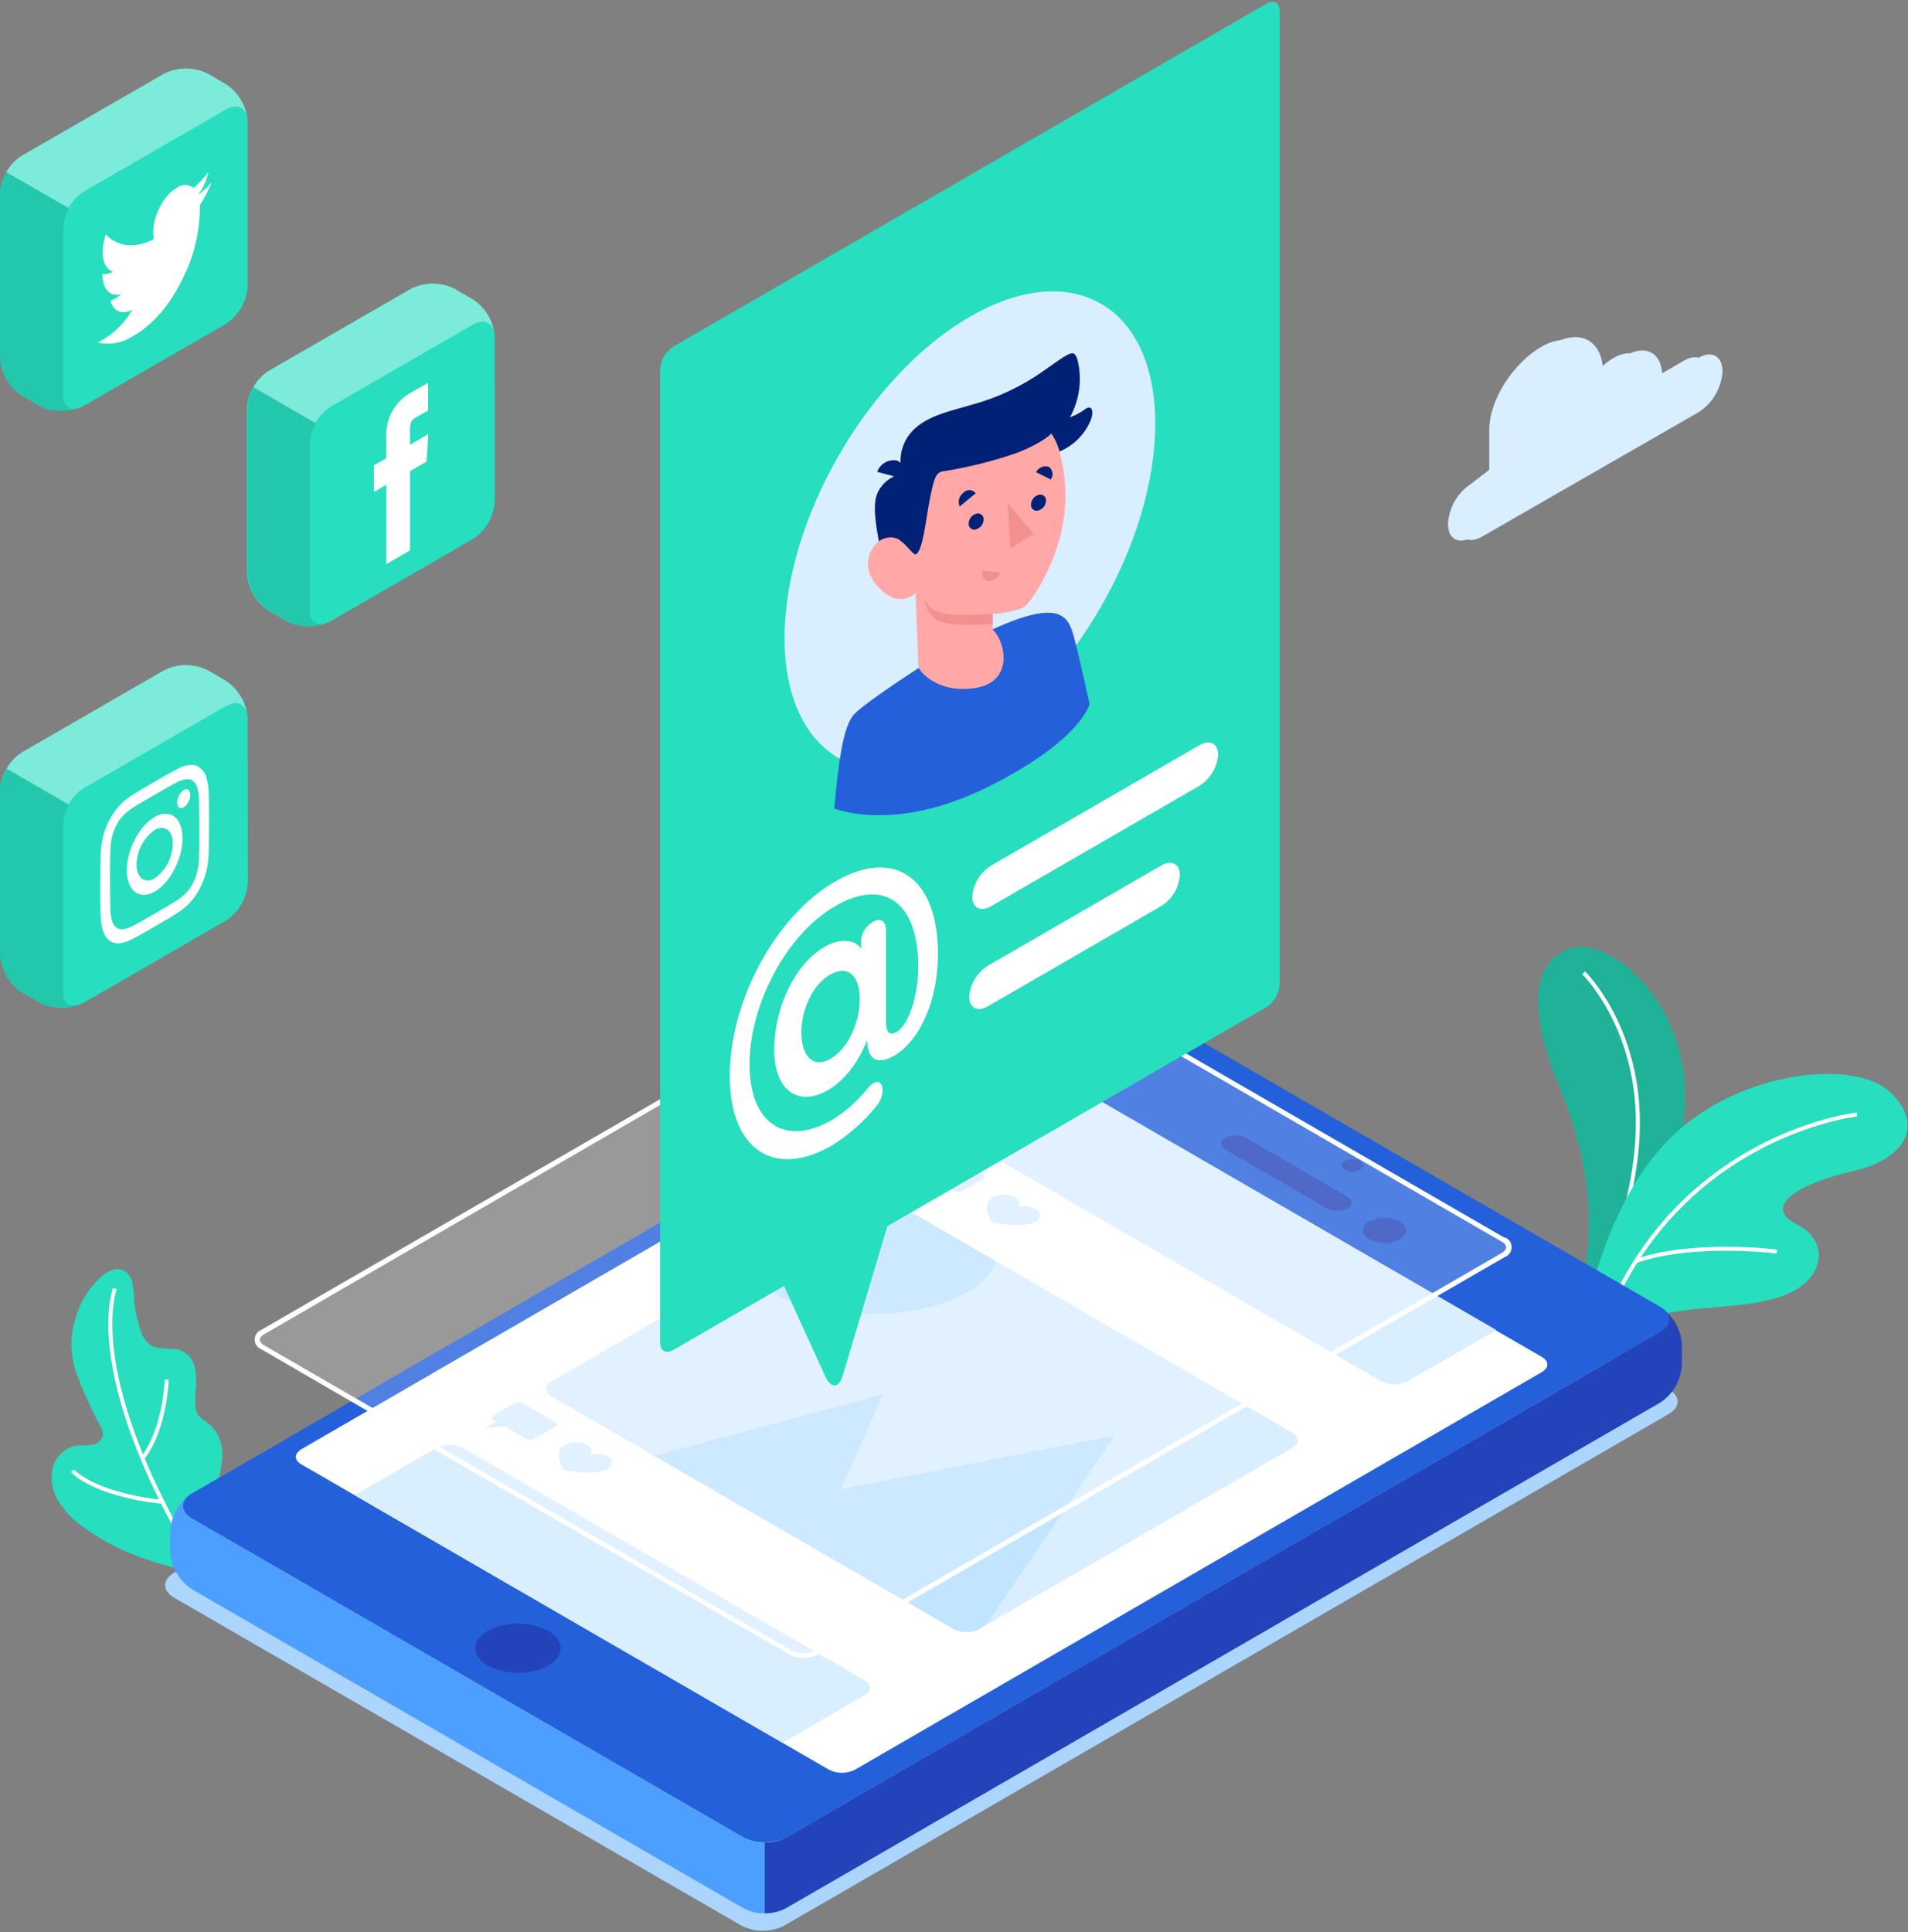 <?xml version="1.0" encoding="UTF-8"?>
<svg width="477px" height="483px" viewBox="0 0 477 483" version="1.1" xmlns="http://www.w3.org/2000/svg" xmlns:xlink="http://www.w3.org/1999/xlink">
    <rect x="0" y="0" width="477" height="483" fill="#808080" stroke="none"/>
    <!-- Generator: Sketch 57.1 (83088) - https://sketch.com -->
    <title>ilustracion</title>
    <desc>Created with Sketch.</desc>
    <g id="Page-1" stroke="none" strokeWidth="1" fill="none" fill-rule="evenodd">
        <g id="Desktop-HD" transform="translate(-800, -112)">
            <g id="ilustracion" transform="translate(800, 112)">
                <g id="CLOUD" transform="translate(364, 84)" fill="#D9EEFF" fill-rule="nonzero">
                    <path d="M6.445,36.573 L11.001,33.08 L11.001,23.067 C11.001,15.147 17.366,5.933 24.267,1.973 L24.267,1.973 C31.168,-2.027 36.756,1.213 36.756,9.147 L36.756,10.6 C38.215,8.255 40.201,6.278 42.558,4.827 L42.558,4.827 C47.53,1.973 51.55,4.293 51.55,10 L51.55,10.653 L60.702,5.4 C63.972,3.52 66.625,5.053 66.625,8.8 C66.394,12.944 64.195,16.732 60.702,19 L6.445,50.173 C3.162,52.053 0.523,50.52 0.523,46.773 C0.747,42.627 2.947,38.837 6.445,36.573 L6.445,36.573 Z" id="nube"></path>
                </g>
                <g id="SOCIAL_MEDIA" transform="translate(0, 17)" fill-rule="nonzero">
                    <path d="M61.92,13.56 C61.715,9.677 59.669,6.126 56.413,4 L52,1.44 C48.537,-0.307 44.45,-0.307 40.987,1.44 L5.453,21.92 C3.763,22.977 2.383,24.463 1.453,26.227 C0.659,27.63 0.164,29.183 0,30.787 C0,31.013 0,31.24 0,31.453 L0,72.413 C0.214,76.286 2.259,79.826 5.507,81.947 L9.987,84.533 L10.56,84.827 L10.773,84.92 L11.147,85.08 L11.44,85.187 L11.76,85.293 L12.12,85.4 L12.4,85.4 L12.813,85.507 L13.027,85.507 L13.533,85.587 L13.64,85.587 C16.156,85.987 18.733,85.576 21,84.413 L56.413,64 C59.661,61.88 61.706,58.34 61.92,54.467 L61.92,13.56 Z" id="Path" fill="#27DEBF"></path>
                    <path d="M17.053,34.973 C16.445,36.031 15.996,37.172 15.72,38.36 C16.444,35.28 18.325,32.597 20.973,30.867 L56.44,10.387 C59.48,8.627 61.947,10.053 61.947,13.56 C61.735,9.672 59.679,6.12 56.413,4 L52,1.44 C48.537,-0.307 44.45,-0.307 40.987,1.44 L5.453,21.92 C3.763,22.977 2.383,24.463 1.453,26.227 L1.56,26.027 L17.053,34.973 Z" id="Path" fill="#FFFFFF" opacity="0.4"></path>
                    <path d="M19.8,85.053 L19.547,85.12 L19.547,85.12 L19.107,85.213 L19.107,85.213 C18.965,85.227 18.822,85.227 18.68,85.213 L18.68,85.213 C18.547,85.227 18.413,85.227 18.28,85.213 L18.28,85.213 C17.772,85.173 17.286,84.988 16.88,84.68 L16.88,84.68 L16.68,84.493 C16.641,84.461 16.605,84.426 16.573,84.387 L16.413,84.2 L16.293,84.053 L16.173,83.853 C16.133,83.79 16.097,83.723 16.067,83.653 C16.03,83.589 15.999,83.522 15.973,83.453 C15.936,83.371 15.905,83.287 15.88,83.2 L15.8,82.987 C15.792,82.889 15.792,82.791 15.8,82.693 C15.792,82.622 15.792,82.551 15.8,82.48 C15.794,82.36 15.794,82.24 15.8,82.12 C15.8,82.053 15.8,81.987 15.8,81.92 C15.8,81.853 15.8,81.533 15.8,81.32 L15.8,40.4 C15.802,39.954 15.838,39.508 15.907,39.067 L15.907,39.067 C15.925,38.9 15.956,38.735 16,38.573 L16,38.373 C16.276,37.185 16.725,36.044 17.333,34.987 L1.56,26.027 L1.453,26.227 C0.659,27.63 0.164,29.183 0,30.787 C0,31.013 0,31.24 0,31.453 L0,72.413 C0.214,76.286 2.259,79.826 5.507,81.947 L9.987,84.533 L10.56,84.827 L10.773,84.92 L11.147,85.08 L11.44,85.187 L11.76,85.293 L12.12,85.4 L12.4,85.4 L12.813,85.507 L13.027,85.507 L13.533,85.587 L13.64,85.587 C15.706,85.915 17.821,85.732 19.8,85.053 Z" id="Path" fill="#000000" opacity="0.1"></path>
                    <path d="M46.427,51.12 C48.798,45.824 50.007,40.082 49.973,34.28 C51.141,32.488 52.119,30.58 52.893,28.587 C51.895,29.758 50.768,30.813 49.533,31.733 C50.781,30.008 51.658,28.042 52.107,25.96 C51.034,27.436 49.79,28.779 48.4,29.96 C47.14,29.016 45.407,29.016 44.147,29.96 C40.387,32.133 37.613,38.413 38.467,42.787 C33.627,45.253 29.32,44.64 26.467,41.6 C24.933,45.973 25.667,50.12 28.267,50.933 C27.462,51.405 26.526,51.601 25.6,51.493 C25.6,55.12 27.467,57.373 30.28,56.507 C29.524,57.248 28.614,57.813 27.613,58.16 C28.36,60.827 30.507,61.827 33.067,60.413 C31.08,63.956 28.068,66.814 24.427,68.613 C27.511,69.298 30.742,68.696 33.373,66.947 C39.133,63.627 43.56,57.613 46.387,51.093" id="Path" fill="#FFFFFF"></path>
                    <path d="M61.92,162.667 C61.706,158.794 59.661,155.254 56.413,153.133 L52,150.56 C48.537,148.813 44.45,148.813 40.987,150.56 L5.52,171.04 C3.83,172.097 2.449,173.583 1.52,175.347 C0.702,176.745 0.185,178.298 -1.42108547e-14,179.907 C-1.42108547e-14,180.133 -1.42108547e-14,180.36 -1.42108547e-14,180.573 L-1.42108547e-14,221.52 C0.21,225.398 2.255,228.944 5.507,231.067 L9.987,233.653 L10.56,233.947 L10.773,234.04 L11.147,234.2 L11.44,234.307 L11.76,234.413 L12.12,234.52 L12.4,234.587 L12.813,234.693 L13.027,234.693 L13.533,234.773 L13.64,234.773 C16.156,235.173 18.733,234.762 21,233.6 L56.467,213.12 C59.715,211 61.76,207.46 61.973,203.587 L61.92,162.667 Z" id="Path" fill="#27DEBF"></path>
                    <path d="M17.053,184.093 C16.445,185.151 15.996,186.292 15.72,187.48 C16.441,184.41 18.311,181.732 20.947,180 L56.413,159.52 C59.453,157.76 61.92,159.187 61.92,162.693 C61.706,158.82 59.661,155.28 56.413,153.16 L52,150.56 C48.537,148.813 44.45,148.813 40.987,150.56 L5.52,171.04 C3.83,172.097 2.449,173.583 1.52,175.347 L1.627,175.147 L17.053,184.093 Z" id="Path" fill="#FFFFFF" opacity="0.4"></path>
                    <path d="M19.8,234.173 L19.547,234.24 L19.547,234.24 L19.107,234.333 L19.107,234.333 C18.965,234.347 18.822,234.347 18.68,234.333 L18.68,234.333 C18.547,234.333 18.413,234.333 18.28,234.333 L18.28,234.333 C17.773,234.288 17.289,234.103 16.88,233.8 L16.88,233.8 L16.68,233.613 C16.641,233.581 16.605,233.546 16.573,233.507 L16.413,233.32 L16.293,233.173 L16.173,232.973 C16.133,232.91 16.097,232.843 16.067,232.773 C16.028,232.706 15.996,232.634 15.973,232.56 C15.935,232.483 15.903,232.403 15.88,232.32 L15.8,232.107 C15.792,232.009 15.792,231.911 15.8,231.813 C15.792,231.742 15.792,231.671 15.8,231.6 C15.794,231.48 15.794,231.36 15.8,231.24 C15.8,231.24 15.8,231.107 15.8,231.04 C15.8,230.973 15.8,230.653 15.8,230.44 L15.8,189.52 C15.802,189.073 15.837,188.628 15.907,188.187 L15.907,188.187 C15.925,188.02 15.956,187.855 16,187.693 L16,187.493 C16.276,186.305 16.725,185.164 17.333,184.107 L1.84,175.16 L1.733,175.36 C0.842,176.737 0.252,178.286 -1.42108547e-14,179.907 C-1.42108547e-14,180.133 -1.42108547e-14,180.36 -1.42108547e-14,180.573 L-1.42108547e-14,221.52 C0.21,225.398 2.255,228.944 5.507,231.067 L9.987,233.653 L10.56,233.947 L10.773,234.04 L11.147,234.2 L11.44,234.307 L11.76,234.413 L12.12,234.52 L12.4,234.587 L12.813,234.693 L13.027,234.693 L13.533,234.773 L13.64,234.773 C15.711,235.081 17.827,234.875 19.8,234.173 L19.8,234.173 Z" id="Path" fill="#000000" opacity="0.1"></path>
                    <path d="M38.667,181.667 C42.293,179.56 42.667,179.333 44.16,178.6 C44.926,178.134 45.788,177.847 46.68,177.76 C47.24,177.698 47.801,177.861 48.24,178.213 C48.729,178.592 49.088,179.114 49.267,179.707 C49.58,180.712 49.738,181.76 49.733,182.813 C49.733,184.68 49.813,185.24 49.813,190.08 C49.813,194.92 49.813,195.507 49.733,197.453 C49.709,198.68 49.553,199.9 49.267,201.093 C49.038,202.022 48.693,202.918 48.24,203.76 C47.831,204.582 47.306,205.341 46.68,206.013 C45.94,206.824 45.092,207.528 44.16,208.107 C42.72,209.013 42.293,209.28 38.667,211.373 C35.04,213.467 34.667,213.707 33.173,214.44 C32.407,214.906 31.546,215.193 30.653,215.28 C30.094,215.342 29.533,215.179 29.093,214.827 C28.601,214.445 28.242,213.918 28.067,213.32 C27.751,212.319 27.594,211.276 27.6,210.227 C27.6,208.36 27.52,207.787 27.52,202.947 C27.52,198.107 27.52,197.533 27.6,195.587 C27.624,194.36 27.78,193.14 28.067,191.947 C28.295,191.018 28.64,190.122 29.093,189.28 C29.505,188.455 30.03,187.693 30.653,187.013 C31.398,186.212 32.245,185.512 33.173,184.933 C34.613,184.027 35.04,183.76 38.667,181.667 M38.667,178.4 C34.973,180.533 34.507,180.813 33.067,181.747 C31.843,182.505 30.73,183.429 29.76,184.493 C28.802,185.536 27.994,186.707 27.36,187.973 C26.666,189.271 26.137,190.651 25.787,192.08 C25.405,193.644 25.195,195.244 25.16,196.853 C25.16,198.813 25.08,199.44 25.08,204.373 C25.08,209.307 25.08,209.893 25.16,211.787 C25.166,213.144 25.377,214.493 25.787,215.787 C26.061,216.699 26.611,217.505 27.36,218.093 C28.041,218.624 28.901,218.873 29.76,218.787 C30.926,218.682 32.055,218.322 33.067,217.733 C34.507,216.987 34.973,216.733 38.667,214.6 C42.36,212.467 42.827,212.187 44.267,211.253 C45.491,210.495 46.603,209.571 47.573,208.507 C48.532,207.464 49.34,206.293 49.973,205.027 C50.667,203.729 51.196,202.349 51.547,200.92 C51.928,199.356 52.138,197.756 52.173,196.147 C52.173,194.173 52.253,193.56 52.253,188.627 C52.253,183.693 52.253,183.107 52.173,181.2 C52.168,179.843 51.957,178.494 51.547,177.2 C51.272,176.287 50.723,175.482 49.973,174.893 C49.291,174.364 48.434,174.111 47.573,174.187 C46.408,174.304 45.281,174.667 44.267,175.253 C42.827,176 42.36,176.253 38.667,178.387 M38.667,187.2 C34.813,189.427 31.693,195.4 31.693,200.533 C31.693,205.667 34.813,208.04 38.667,205.867 C42.52,203.693 45.64,197.667 45.64,192.533 C45.64,187.4 42.52,185.027 38.667,187.2 M38.667,202.547 C36.16,203.987 34.133,202.453 34.133,199.12 C34.183,195.679 35.866,192.467 38.667,190.467 C41.173,189.027 43.2,190.547 43.2,193.893 C43.15,197.334 41.467,200.547 38.667,202.547 M47.56,181.707 C47.56,180.493 46.827,179.947 45.92,180.467 C44.925,181.2 44.324,182.351 44.293,183.587 C44.293,184.787 45.027,185.333 45.92,184.813 C46.931,184.099 47.54,182.945 47.56,181.707" id="Shape" fill="#FFFFFF"></path>
                    <path d="M123.667,67.333 C123.453,63.46 121.408,59.92 118.16,57.8 L113.68,55.213 C110.22,53.453 106.127,53.453 102.667,55.213 L67.2,75.68 C65.512,76.746 64.133,78.235 63.2,80 C62.396,81.401 61.892,82.954 61.72,84.56 C61.72,84.773 61.72,85 61.72,85.227 L61.72,126.173 C61.934,130.046 63.979,133.586 67.227,135.707 L71.707,138.293 L72.28,138.587 L72.493,138.68 C72.614,138.741 72.739,138.795 72.867,138.84 L73.16,138.947 L73.48,139.067 L73.84,139.16 L74.12,139.24 L74.547,139.333 L74.747,139.333 L75.253,139.427 L75.36,139.427 C77.877,139.823 80.455,139.407 82.72,138.24 L118.187,117.76 C121.441,115.646 123.488,112.102 123.693,108.227 L123.667,67.333 Z" id="Path" fill="#27DEBF"></path>
                    <path d="M78.8,88.747 C78.19,89.803 77.74,90.944 77.467,92.133 C78.191,89.051 80.072,86.363 82.72,84.627 L118.187,64.16 C121.227,62.4 123.693,63.827 123.693,67.333 C123.48,63.46 121.435,59.92 118.187,57.8 L113.707,55.213 C110.246,53.453 106.154,53.453 102.693,55.213 L67.227,75.68 C65.539,76.746 64.16,78.235 63.227,80 L63.333,79.8 L78.8,88.747 Z" id="Path" fill="#FFFFFF" opacity="0.4"></path>
                    <path d="M81.547,138.813 L81.293,138.893 L81.293,138.893 C81.15,138.937 81.002,138.968 80.853,138.987 L80.853,138.987 L80.44,138.987 L80,138.987 C79.493,138.95 79.008,138.77 78.6,138.467 L78.6,138.467 L78.4,138.293 L78.293,138.187 L78.133,138 L78.013,137.84 L77.893,137.64 C77.82,137.51 77.753,137.377 77.693,137.24 C77.656,137.162 77.625,137.082 77.6,137 L77.52,136.787 C77.491,136.69 77.469,136.592 77.453,136.493 C77.449,136.422 77.449,136.351 77.453,136.28 C77.446,136.156 77.446,136.031 77.453,135.907 C77.459,135.845 77.459,135.782 77.453,135.72 C77.453,135.52 77.453,135.32 77.453,135.12 L77.453,94.16 C77.456,93.714 77.492,93.268 77.56,92.827 L77.56,92.827 C77.56,92.667 77.56,92.507 77.653,92.333 L77.653,92.147 C77.927,90.958 78.376,89.816 78.987,88.76 L63.493,79.813 L63.387,80.013 C62.583,81.414 62.079,82.967 61.907,84.573 C61.907,84.787 61.907,85.013 61.907,85.24 L61.907,126.187 C62.12,130.06 64.165,133.6 67.413,135.72 L71.893,138.307 L72.467,138.6 L72.68,138.693 C72.801,138.755 72.926,138.808 73.053,138.853 L73.347,138.96 L73.667,139.08 L74.027,139.173 L74.307,139.253 L74.733,139.347 L74.933,139.347 L75.44,139.44 L75.547,139.44 C77.568,139.72 79.627,139.504 81.547,138.813 Z" id="Path" fill="#000000" opacity="0.1"></path>
                    <path d="M96.6,124 L102.507,120.587 L102.507,100.76 L106.64,98.387 L107.08,91.507 L102.507,94.173 L102.507,90.413 C102.507,88.853 102.747,88.093 103.84,87.44 L107.04,85.6 L107.04,78.667 L102.947,81.027 C98.814,83.206 96.322,87.587 96.56,92.253 L96.56,97.52 L93.48,99.307 L93.48,105.973 L96.56,104.2 L96.6,124 Z" id="Path" fill="#FFFFFF"></path>
                </g>
                <g id="LEAVES" transform="translate(12, 236)">
                    <path d="M32.219,155.962 C31.579,155.842 30.884,155.643 30.123,155.443 C27.546,154.765 24.996,153.966 22.499,153.035 C17.504,151.196 12.8,148.651 8.532,145.478 C6.203,143.815 4.213,141.724 2.67,139.318 C1.112,136.877 0.557,133.932 1.122,131.095 C1.766,128.236 4.016,126.01 6.89,125.387 C8.225,125.161 9.56,125.387 10.896,125.148 C12.276,125.037 13.429,124.054 13.753,122.713 C13.751,121.958 13.543,121.217 13.152,120.571 C10.761,116.182 8.707,111.618 7.01,106.92 C5.573,102.727 5.484,98.192 6.756,93.947 C7.846,89.723 10.169,85.917 13.433,83.01 C14.901,81.68 16.971,80.722 18.774,81.507 C19.924,82.09 20.756,83.153 21.043,84.407 C21.327,85.652 21.47,86.924 21.471,88.199 C21.648,90.915 22.168,93.597 23.02,96.182 C23.413,97.805 24.356,99.244 25.69,100.254 C28,101.691 31.165,100.573 33.621,101.717 C36.078,102.862 36.906,105.549 37.026,108.077 C37.146,110.605 36.612,113.12 36.906,115.634 C36.959,116.421 37.212,117.181 37.641,117.843 C38.318,118.573 39.107,119.192 39.977,119.679 C42.293,121.583 43.614,124.432 43.569,127.423 C43.486,130.372 42.922,133.289 41.9,136.058 C40.759,139.923 39.938,143.874 39.443,147.873 C39.027,150.314 37.983,152.606 36.412,154.525 C35.453,155.83 33.781,156.403 32.219,155.962 L32.219,155.962 Z" id="Path" fill="#27DEBF" fill-rule="nonzero"></path>
                    <path d="M16.731,86.084 C16.731,86.084 8.465,106.614 36.332,153.474" id="Path" stroke="#FFFFFF" strokeLinecap="round" strokeLinejoin="round"></path>
                    <path d="M6.115,131.627 C6.115,131.627 10.989,137.468 28.614,139.411" id="Path" stroke="#FFFFFF" strokeLinecap="round" strokeLinejoin="round"></path>
                    <path d="M29.682,108.822 C29.682,108.822 29.375,120.983 23.647,128.487" id="Path" stroke="#FFFFFF" strokeLinecap="round" strokeLinejoin="round"></path>
                    <path d="M384.31,81.001 C386.019,69.532 386.046,55.535 377.634,35.099 C369.222,14.662 371.812,3.925 380.865,1.011 C389.918,-1.903 410,13.611 409.252,39.716 C408.531,64.916 391.44,85.738 391.44,85.738 L384.31,81.001 Z" id="Path" fill="#27DEBF" fill-rule="nonzero"></path>
                    <path d="M384.31,81.001 C386.019,69.532 386.046,55.535 377.634,35.099 C369.222,14.662 371.812,3.925 380.865,1.011 C389.918,-1.903 410,13.611 409.252,39.716 C408.531,64.916 391.44,85.738 391.44,85.738 L384.31,81.001 Z" id="Path" fill="#000000" fill-rule="nonzero" opacity="0.2"></path>
                    <path d="M383.909,7.158 C383.909,7.158 396.647,19.505 397.435,42.457 C398.13,62.348 388.743,83.955 388.743,83.955" id="Path" stroke="#FFFFFF" strokeLinecap="round" strokeLinejoin="round"></path>
                    <path d="M384.817,91.18 C384.817,91.18 389.597,63.452 406.555,47.512 C423.513,31.573 451.78,28.553 460.632,37.068 C469.485,45.583 463.81,53.846 451.286,56.72 C437.159,59.953 428.586,65.647 437.159,70.025 C445.17,74.016 444.302,82.758 435.917,86.949 C422.565,93.601 398.423,87.268 392.548,100.413 L384.817,91.18 Z" id="Path" fill="#27DEBF" fill-rule="nonzero"></path>
                    <path d="M452.247,42.576 C452.247,42.576 406.555,47.526 388.409,96.635" id="Path" stroke="#FFFFFF" strokeLinecap="round" strokeLinejoin="round"></path>
                    <path d="M432.218,76.837 C432.218,76.837 411.535,74.176 396.995,79.192" id="Path" stroke="#FFFFFF" strokeLinecap="round" strokeLinejoin="round"></path>
                </g>
                <g id="MOBILE" transform="translate(41, 85)" fill-rule="nonzero">
                    <path d="M2.52,314.34 L144.333,396.304 C147.709,398.026 151.704,398.026 155.08,396.304 L376.16,268.45 C379.133,266.727 379.133,263.949 376.16,262.226 L234.373,180.302 C230.994,178.593 227.006,178.593 223.627,180.302 L2.52,308.116 C-0.453,309.852 -0.453,312.617 2.52,314.34 Z" id="sombra_móvil" fill="#ABD5FD"></path>
                    <path d="M7,294.573 L144.773,374.24 C148.188,375.977 152.225,375.977 155.64,374.24 L374.053,247.922 C377.053,246.199 377.053,243.381 374.053,241.645 L236.253,161.978 C232.842,160.246 228.811,160.246 225.4,161.978 L7,288.283 C3.973,290.019 3.973,292.837 7,294.573 Z" id="Path" fill="#2460DA"></path>
                    <path d="M144.747,374.24 L7,294.573 C4.333,293.024 4.04,290.567 6.16,288.871 C3.44,291.026 1.77,294.244 1.573,297.712 L1.573,302.827 C1.777,306.658 3.793,310.161 7,312.256 L144.773,391.923 C146.443,392.826 148.316,393.286 150.213,393.259 L150.213,375.549 C148.309,375.588 146.427,375.138 144.747,374.24 L144.747,374.24 Z" id="Path" fill="#4C9FFF"></path>
                    <path d="M374.027,265.605 C377.235,263.515 379.256,260.017 379.467,256.189 L379.467,251.087 C379.266,247.617 377.592,244.398 374.867,242.246 C376.987,243.982 376.72,246.386 374.027,247.935 L155.613,374.24 C153.948,375.142 152.08,375.602 150.187,375.576 L150.187,393.247 C152.08,393.273 153.948,392.813 155.613,391.91 L374.027,265.605 Z" id="Path" fill="#2343BA"></path>
                    <path d="M80.96,331.342 C85.702,333.759 91.312,333.759 96.053,331.342 C100.213,328.938 100.213,325.024 96.053,322.62 C91.308,320.216 85.705,320.216 80.96,322.62 C76.8,325.024 76.8,328.938 80.96,331.342 Z" id="Path" fill="#2343BA"></path>
                    <path d="M166.24,357.345 L34.32,281.017 C32.52,279.976 32.52,278.346 34.32,277.251 L206.067,177.885 C208.115,176.842 210.538,176.842 212.587,177.885 L344.48,254.186 C346.28,255.228 346.28,256.857 344.48,257.952 L172.747,357.345 C170.703,358.387 168.284,358.387 166.24,357.345 Z" id="Path" fill="#FFFFFF"></path>
                    <path d="M295.173,207.401 C296.375,208.014 297.798,208.014 299,207.401 C299.473,207.242 299.792,206.798 299.792,206.299 C299.792,205.799 299.473,205.356 299,205.197 C297.798,204.583 296.375,204.583 295.173,205.197 C294.7,205.356 294.382,205.799 294.382,206.299 C294.382,206.798 294.7,207.242 295.173,207.401 L295.173,207.401 Z" id="Path" fill="#2343BA"></path>
                    <path d="M301.28,224.763 C303.682,225.98 306.518,225.98 308.92,224.763 C311.027,223.548 311.027,221.558 308.92,220.342 C306.518,219.126 303.682,219.126 301.28,220.342 C299.173,221.558 299.173,223.548 301.28,224.763 Z" id="Path" fill="#2343BA"></path>
                    <path d="M295.893,217.07 C297.293,216.256 297.227,214.893 295.72,214.025 L270.587,199.494 C268.948,198.62 266.992,198.581 265.32,199.387 C263.92,200.202 263.987,201.564 265.493,202.432 L290.627,216.977 C292.267,217.846 294.223,217.881 295.893,217.07 L295.893,217.07 Z" id="Path" fill="#2343BA"></path>
                    <path d="M203.867,198.399 C202.067,199.441 202.067,201.07 203.867,202.165 L304.333,260.276 C306.382,261.318 308.805,261.318 310.853,260.276 L333.08,247.441 L226.093,185.551 L203.867,198.399 Z" id="Path" fill="#D9EEFF"></path>
                    <path d="M204.613,208.496 L196.613,203.848 C195.932,203.514 195.135,203.514 194.453,203.848 L189.387,206.773 C189.123,206.869 188.947,207.12 188.947,207.401 C188.947,207.682 189.123,207.933 189.387,208.028 L190.093,208.442 L187.533,209.778 C187.227,209.938 187.267,210.045 187.613,210.018 L192.107,209.591 L197.44,212.663 C198.123,213.01 198.93,213.01 199.613,212.663 L204.667,209.738 C204.917,209.627 205.074,209.373 205.063,209.099 C205.051,208.824 204.873,208.585 204.613,208.496 Z" id="Path" fill="#D9EEFF"></path>
                    <path d="M206.92,220.569 L206.333,219.327 C205.56,217.711 205.107,215.508 207.32,214.226 C209.025,213.357 211.042,213.357 212.747,214.226 C213.92,214.907 214.173,215.908 213.52,216.723 C214.966,216.333 216.506,216.494 217.84,217.177 C218.512,217.404 218.965,218.036 218.965,218.746 C218.965,219.457 218.512,220.089 217.84,220.316 C215.667,221.571 211.867,221.317 209.053,220.89 L206.92,220.569 Z" id="Path" fill="#D9EEFF"></path>
                    <path d="M96.867,264.042 L197.347,322.153 C199.395,323.195 201.818,323.195 203.867,322.153 L282.107,276.89 C283.907,275.849 283.907,274.219 282.107,273.124 L181.667,215.027 C179.618,213.985 177.195,213.985 175.147,215.027 L96.867,260.276 C95.067,261.318 95.067,263.001 96.867,264.042 Z" id="Path" fill="#D9EEFF"></path>
                    <path d="M97.667,270.36 L89.667,265.779 C88.984,265.431 88.176,265.431 87.493,265.779 L82.44,268.703 C82.176,268.799 82.001,269.05 82.001,269.331 C82.001,269.612 82.176,269.863 82.44,269.959 L83.147,270.373 L80.587,271.708 C80.28,271.869 80.307,271.976 80.653,271.949 L85.16,271.521 L90.493,274.58 C91.176,274.927 91.984,274.927 92.667,274.58 L97.72,271.668 C98.029,271.594 98.243,271.31 98.23,270.992 C98.217,270.674 97.981,270.409 97.667,270.36 L97.667,270.36 Z" id="Path" fill="#D9EEFF"></path>
                    <path d="M99.92,282.446 L99.347,281.204 C98.573,279.588 98.12,277.385 100.333,276.102 C102.038,275.234 104.055,275.234 105.76,276.102 C106.933,276.784 107.187,277.785 106.533,278.6 C107.98,278.211 109.519,278.373 110.853,279.054 C111.526,279.281 111.978,279.913 111.978,280.623 C111.978,281.334 111.526,281.966 110.853,282.193 C108.68,283.448 104.88,283.194 102.067,282.767 L99.92,282.446 Z" id="Path" fill="#D9EEFF"></path>
                    <path d="M68.133,276.89 C70.182,275.848 72.605,275.848 74.653,276.89 L175.12,335.001 C176.92,336.043 176.92,337.672 175.12,338.767 L154.627,350.627 L47.653,288.737 L68.133,276.89 Z" id="Path" fill="#D9EEFF"></path>
                    <path d="M179.747,263.508 L122.56,278.907 L122.56,278.907 L197.347,322.153 C199.395,323.195 201.818,323.195 203.867,322.153 L205.48,321.218 L237.747,273.792 L169.227,287.268 L179.747,263.508 Z" id="Path" fill="#C1E4FF"></path>
                    <path d="M207.947,230.239 L181.667,215.027 C179.618,213.985 177.195,213.985 175.147,215.027 L145.667,232.029 C147,234.593 149.787,237.037 154,239.04 C166.387,244.957 186.48,244.957 198.867,239.04 C204.093,236.57 207.107,233.458 207.947,230.239 Z" id="Path" fill="#C1E4FF"></path>
                    <path d="M334.827,224.883 L203,148.582 C200.956,147.54 198.537,147.54 196.493,148.582 L24.733,247.949 C22.933,248.99 22.933,250.62 24.733,251.715 L52.613,267.849 L156.613,328.043 C158.662,329.085 161.085,329.085 163.133,328.043 L317.733,238.56 L334.853,228.65 C336.627,227.608 336.627,225.925 334.827,224.883 Z" id="Path" fill="#FFFFFF" opacity="0.2"></path>
                    <path d="M335.133,224.376 L226.093,161.283 L203.253,148.075 C201.012,146.913 198.348,146.913 196.107,148.075 L24.333,247.401 C23.329,247.788 22.667,248.754 22.667,249.832 C22.667,250.909 23.329,251.876 24.333,252.263 L52.227,268.45 L156.333,328.55 C158.571,329.726 161.242,329.726 163.48,328.55 L318.147,239.067 L335.253,229.171 C336.257,228.784 336.92,227.817 336.92,226.74 C336.92,225.662 336.257,224.696 335.253,224.309 L335.133,224.376 Z M334.507,228.142 L317.4,238.052 L162.733,327.535 C160.876,328.452 158.698,328.452 156.84,327.535 L52.84,267.341 L24.96,251.221 C24.41,250.98 24.019,250.478 23.92,249.885 C24.014,249.29 24.407,248.786 24.96,248.55 L196.733,149.116 C198.591,148.199 200.769,148.199 202.627,149.116 L225.467,162.339 L334.507,225.418 C335.06,225.654 335.453,226.158 335.547,226.753 C335.464,227.356 335.068,227.87 334.507,228.102 L334.507,228.142 Z" id="Shape" fill="#FFFFFF"></path>
                    <path d="M326.827,35.887 L331.307,32.428 L331.307,22.544 C331.307,14.705 337.547,5.609 344.32,1.696 L344.32,1.696 C351.093,-2.23 356.587,0.948 356.587,8.788 L356.587,10.217 C358.022,7.903 359.97,5.952 362.28,4.514 L362.28,4.514 C367.16,1.696 371.12,3.98 371.12,9.616 L371.12,10.271 L380.093,5.089 C383.307,3.232 385.907,4.728 385.907,8.441 C385.69,12.543 383.53,16.295 380.093,18.538 L326.827,49.336 C323.613,51.192 321,49.697 321,45.984 C321.222,41.879 323.387,38.128 326.827,35.887 L326.827,35.887 Z" id="Path" fill="#D9EEFF"></path>
                </g>
                <g id="CHARACTER_IN_BUBBLE_SPEECH" transform="translate(165, 0)" fill-rule="nonzero">
                    <path d="M151.64,0.908 C153.467,-0.147 154.933,0.721 154.933,2.816 L154.933,245.996 C154.813,248.322 153.589,250.45 151.64,251.722 L56.827,306.508 L45.747,343.677 C44.747,347.053 42.747,347.187 41.293,343.984 L31,321.429 L3.32,337.444 C1.507,338.498 0.027,337.644 0.027,335.536 L0.027,92.355 C0.147,90.03 1.371,87.902 3.32,86.63 L151.64,0.908 Z" id="Path" fill="#27DEBF"></path>
                    <path d="M139.533,188.635 C139.3,191.826 137.562,194.715 134.853,196.415 L82.76,226.524 C80.173,228.019 78.08,226.951 78.08,224.149 C78.313,220.957 80.051,218.068 82.76,216.368 L134.853,186.272 C137.44,184.778 139.533,185.832 139.533,188.635 Z" id="Path" fill="#FFFFFF"></path>
                    <path d="M129.973,218.717 C129.744,221.906 128.005,224.793 125.293,226.484 L81.987,251.522 C79.4,253.016 77.307,251.949 77.307,249.146 C77.54,245.958 79.278,243.073 81.987,241.379 L125.293,216.341 C127.88,214.873 129.973,215.914 129.973,218.717 Z" id="Path" fill="#FFFFFF"></path>
                    <path d="M51.893,261.491 L51.773,260.023 C49.413,265.976 45.853,270.26 41.893,272.555 C34.88,276.559 28.56,273.009 28.56,262.279 C28.56,252.149 33.56,241.058 41.2,236.641 C46.253,233.718 49.707,235.867 50.28,237.148 L50.28,234.652 C50.599,232.82 51.746,231.239 53.387,230.368 C55.093,229.38 56.493,230.288 56.493,232.397 L56.493,255.352 C56.493,258.261 57.573,258.862 59.16,257.954 C61.973,256.326 64.56,249.4 64.56,241.499 C64.56,226.231 56.56,219.117 43.813,226.484 C31.813,233.384 22.387,250.828 22.387,266.016 C22.387,280.977 31.347,286.689 43.067,279.909 C46.439,277.816 49.428,275.162 51.907,272.061 C53.24,270.42 54.68,269.926 55.333,271.1 C55.987,272.275 55.587,274.651 54.253,276.292 C51.108,280.222 47.327,283.596 43.067,286.275 C28.48,294.71 17.44,287.356 17.44,268.925 C17.44,250.054 29,228.887 43.813,220.318 C58.627,211.75 69.493,219.371 69.493,238.456 C69.493,250.04 64.96,260.183 58.52,263.894 C55,265.869 52.52,265.415 51.893,261.491 Z M35.347,258.008 C35.347,263.92 38.213,267.163 42.587,264.681 C46.96,262.199 49.933,255.672 49.933,249.693 C49.933,243.941 47,241.032 42.467,243.661 C38.213,246.076 35.347,252.336 35.347,258.008 Z" id="Shape" fill="#FFFFFF"></path>
                    <path d="M77.48,79.169 C103.067,64.382 123.813,76.367 123.813,105.942 C123.813,135.517 103.067,171.485 77.48,186.272 C51.893,201.06 31.147,189.075 31.147,159.5 C31.147,129.925 51.893,93.957 77.48,79.169 Z" id="Path" fill="#D9EEFF"></path>
                    <g id="Group" transform="translate(43, 88.085)">
                        <path d="M17.587,30.349 C15.449,30.714 13.537,31.896 12.253,33.646 C9.973,36.582 10.453,40.759 12.253,50.182 L19.28,49.1 L17.587,30.349 Z" id="Path" fill="#002176"></path>
                        <path d="M58.573,16.496 C60.146,16.07 61.631,15.369 62.96,14.427 C65.12,12.612 65.627,14.908 64.507,17.363 C62.907,20.888 59.971,23.631 56.347,24.984 C56.28,24.69 54.333,20.033 54.333,20.033 L58.573,16.496 Z" id="Path" fill="#002176"></path>
                        <path d="M21.627,78.902 C21.627,78.902 8.533,87.364 5.627,90.353 C2.72,93.343 1.627,102.619 0.56,113.99 C0.56,113.99 15.48,120.276 38.893,108.651 C62.307,97.027 64.4,87.884 64.4,87.884 C64.4,87.884 61.373,74.125 60.253,70.308 C58.827,65.463 56.08,61.98 40.12,69.227 L21.627,78.902 Z" id="Path" fill="#2460DA"></path>
                        <path d="M20.88,48.687 C19.84,49.594 18.347,47.979 17.067,46.978 C15.787,45.977 11.573,45.257 9.48,50.248 C7.387,55.24 12.147,60.004 15.04,61.232 C17.026,62.068 19.318,61.649 20.88,60.164 L21.627,78.849 C21.627,78.849 25.36,85.269 35.467,83.934 C45.573,82.599 43.467,72.403 40.173,69.253 L40.173,65.396 C40.173,65.396 45.387,65.049 47.853,63.728 C49.187,63.034 52.32,58.389 54.347,53.585 C58.513,44.737 59.457,34.709 57.013,25.238 C53.387,10.797 36.84,14.761 26.973,23.623 C17.107,32.485 20.88,48.687 20.88,48.687 Z" id="Path" fill="#FFA8A7"></path>
                        <path d="M61.413,2.002 C60.52,-0.908 59.987,-0.4 52.827,4.671 C47.365,8.526 41.267,11.386 34.813,13.119 C29.773,14.654 22.813,15.882 19.32,20.566 C17.798,22.576 17.025,25.054 17.133,27.573 C16.831,27.294 16.465,27.092 16.067,26.986 C14,26.701 12.013,27.895 11.293,29.855 L17.427,31.497 C16.947,35.06 15.56,46.044 17.067,47.019 C18.4,47.859 20.36,50.635 20.88,50.489 C22.653,49.981 23.413,42.134 24.32,37.383 C25.373,32.044 25.787,29.989 27.72,29.735 C34.01,28.753 40.199,27.207 46.213,25.117 C52.88,22.515 54.813,20.299 54.813,20.299 L58.36,18.044 C61.629,13.382 62.741,7.54 61.413,2.002 Z" id="Path" fill="#002176"></path>
                        <path d="M40.16,65.396 C40.16,65.396 30.827,66.023 27.533,65.156 C25.657,64.708 24.034,63.538 23.013,61.899 C23.48,63.616 24.359,65.192 25.573,66.491 C27.973,68.906 40.16,67.825 40.16,67.825 L40.16,65.396 Z" id="Path" fill="#F28F8F"></path>
                        <path d="M37.773,54.546 L42.053,54.999 C41.684,56.301 40.498,57.199 39.147,57.202 C38.567,57.105 38.067,56.74 37.796,56.218 C37.526,55.695 37.518,55.076 37.773,54.546 Z" id="Path" fill="#F28F8F"></path>
                        <polygon id="Path" fill="#F28F8F" points="43.947 37.836 44.56 48.967 50.453 45.377"></polygon>
                        <path d="M37.907,41.773 C37.866,42.909 37.112,43.895 36.027,44.229 C35.575,44.384 35.077,44.3 34.7,44.007 C34.324,43.714 34.121,43.25 34.16,42.774 C34.199,41.642 34.947,40.658 36.027,40.319 C36.479,40.166 36.978,40.249 37.356,40.542 C37.734,40.834 37.941,41.297 37.907,41.773 L37.907,41.773 Z" id="Path" fill="#002176"></path>
                        <path d="M35.92,35.221 L31.92,38.517 C31.389,37.292 31.776,35.862 32.853,35.074 C33.255,34.637 33.829,34.401 34.421,34.429 C35.013,34.458 35.562,34.747 35.92,35.221 Z" id="Path" fill="#002176"></path>
                        <path d="M54.667,31.764 L51.013,29.935 C51.604,28.775 52.945,28.211 54.187,28.601 C54.687,28.943 55.022,29.478 55.113,30.078 C55.204,30.678 55.042,31.288 54.667,31.764 L54.667,31.764 Z" id="Path" fill="#002176"></path>
                        <path d="M53.507,37.062 C53.461,38.193 52.707,39.172 51.627,39.505 C51.174,39.658 50.675,39.574 50.297,39.282 C49.919,38.989 49.713,38.527 49.747,38.05 C49.793,36.919 50.546,35.94 51.627,35.608 C52.079,35.454 52.578,35.538 52.956,35.831 C53.334,36.123 53.541,36.585 53.507,37.062 Z" id="Path" fill="#002176"></path>
                    </g>
                </g>
            </g>
        </g>
    </g>
</svg>
